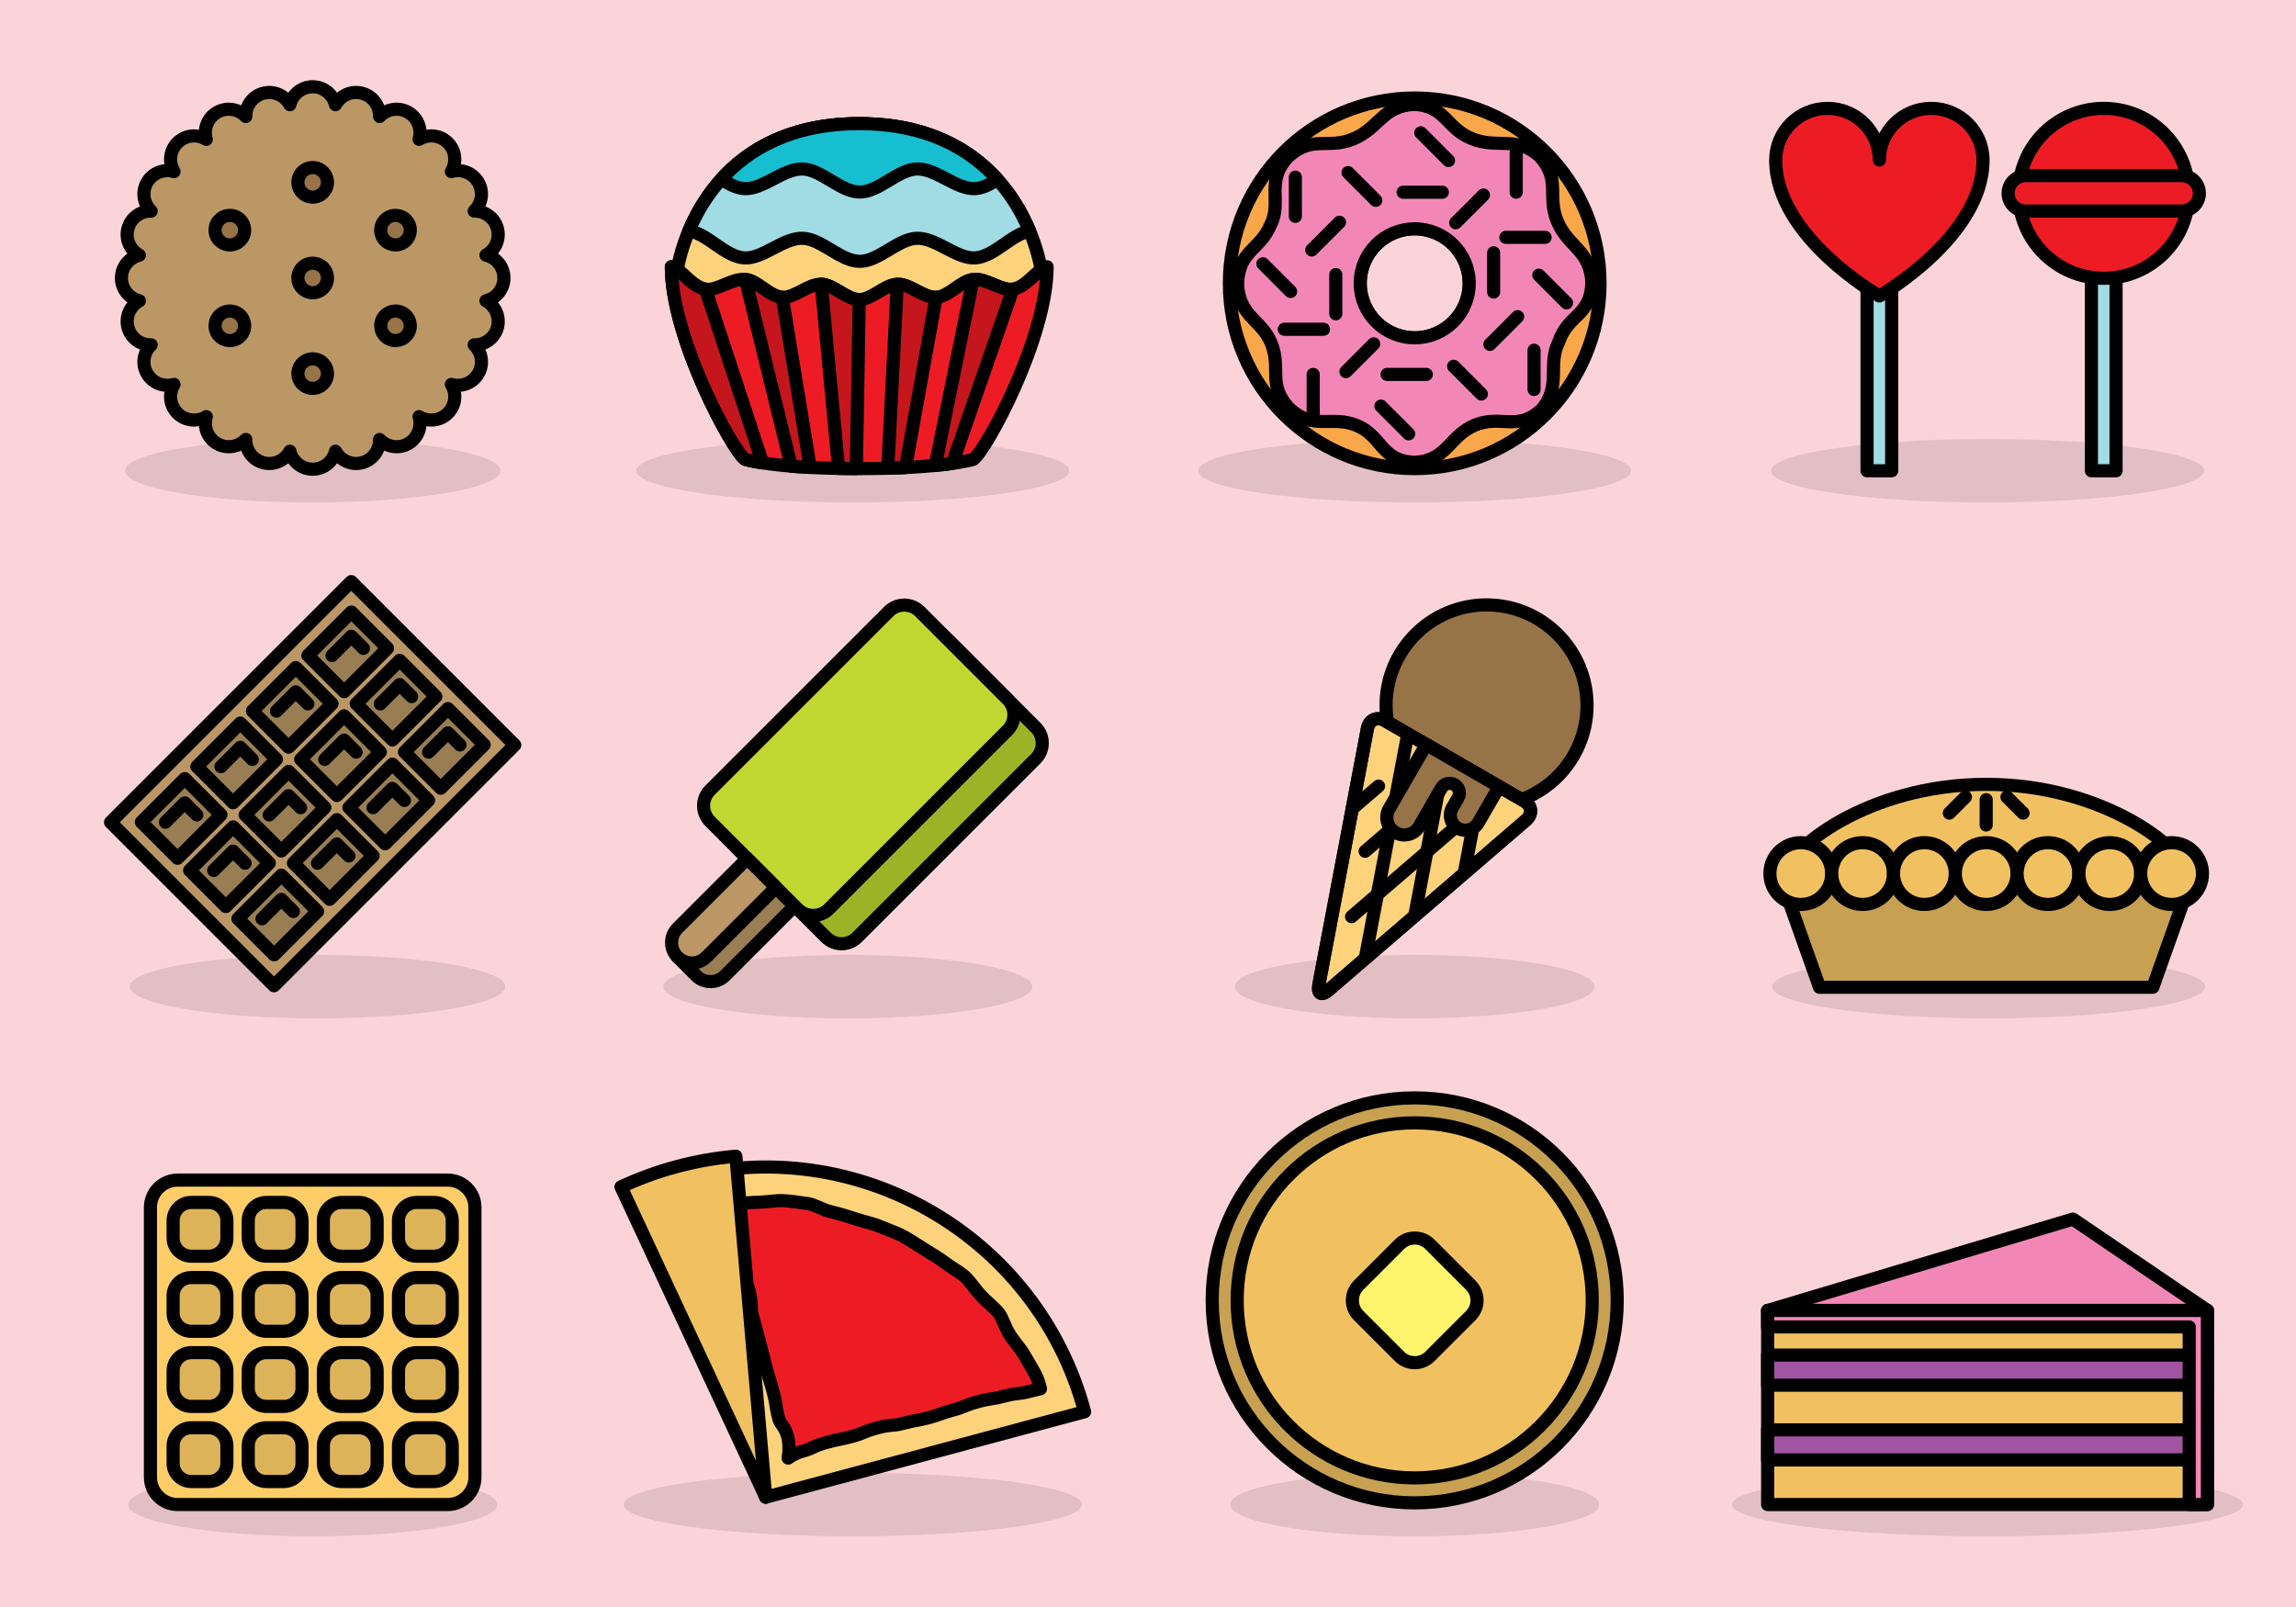 <?xml version="1.0" encoding="utf-8"?>
<!-- Generator: Adobe Illustrator 15.0.0, SVG Export Plug-In . SVG Version: 6.00 Build 0)  -->
<!DOCTYPE svg PUBLIC "-//W3C//DTD SVG 1.0//EN" "http://www.w3.org/TR/2001/REC-SVG-20010904/DTD/svg10.dtd">
<svg version="1.0" xmlns="http://www.w3.org/2000/svg" xmlns:xlink="http://www.w3.org/1999/xlink" x="0px" y="0px" width="1400px"
	 height="980px" viewBox="0 0 1400 980" enable-background="new 0 0 1400 980" xml:space="preserve">
<g id="background">
	<rect fill="#FBD4DA" width="1400" height="980"/>
</g>
<g id="icons">
	<g>
		<ellipse opacity="0.1" cx="520.005" cy="287.079" rx="132.013" ry="19.336"/>
		<g>
			<g>
				
					<path fill="#FFD27C" stroke="#000000" stroke-width="8" stroke-linecap="round" stroke-linejoin="round" stroke-miterlimit="10" d="
					M456.904,276.95l-43.905-112.434c0,0,12.024-89.113,110.921-89.113c98.893,0,110.916,89.113,110.916,89.113L591.499,276.95
					H456.904z"/>
				<g>
					
						<path fill="#ED1C24" stroke="#000000" stroke-width="8" stroke-linecap="round" stroke-linejoin="round" stroke-miterlimit="10" d="
						M593.484,280.128c7.905-5.646,44.986-73.977,44.986-117.445c-6.56,1.848-12.304,12.271-20.848,13.656
						c-7.164,1.162-16.11-6.791-24.304-5.949c-7.436,0.76-14.483,10.395-22.503,10.889c-7.594,0.471-15.805-8.202-23.707-7.971
						c-7.707,0.227-15.381,9.375-23.186,9.371c-7.805,0-15.478-9.145-23.186-9.371c-7.904-0.231-16.117,8.441-23.708,7.971
						c-8.021-0.494-15.072-10.129-22.506-10.889c-8.197-0.842-17.145,7.111-24.309,5.949c-8.545-1.385-14.291-11.809-20.854-13.656
						c0,43.469,37.083,111.799,44.989,117.445c0,0,17.756,5.648,69.566,5.648S593.484,280.128,593.484,280.128z"/>
					
						<path fill="#C4161C" stroke="#000000" stroke-width="8" stroke-linecap="round" stroke-linejoin="round" stroke-miterlimit="10" d="
						M409.362,162.683c0,43.469,37.083,111.799,44.989,117.445c0,0,3.141,0.998,10.63,2.156l-34.766-105.945
						C421.671,174.954,415.925,164.53,409.362,162.683z M454.524,170.39l27.923,113.889c3.485,0.287,7.339,0.551,11.582,0.775
						L477.03,181.278C469.009,180.784,461.958,171.149,454.524,170.39z M547.109,173.308l-5.766,112.24
						c3.841-0.107,7.435-0.248,10.791-0.41l18.682-103.859C563.223,181.749,555.012,173.076,547.109,173.308z M593.319,170.39
						l-23.028,113.449c4.064-0.398,7.522-0.82,10.434-1.236l36.898-106.264C610.459,177.501,601.513,169.548,593.319,170.39z
						 M511.338,285.659c3.431,0.066,7.037,0.107,10.834,0.117l1.752-103.098c-7.805,0-15.478-9.145-23.186-9.371L511.338,285.659z"
						/>
				</g>
				<g>
					
						<path fill="#A1DBE4" stroke="#000000" stroke-width="8" stroke-linecap="round" stroke-linejoin="round" stroke-miterlimit="10" d="
						M523.92,75.403c-65.528,0-92.914,39.119-103.938,65.523c0.024,0,0.046,0,0.066,0.002c11.161,1.145,21.744,15.605,33.783,16.35
						c11.401,0.709,23.731-12.314,35.595-11.969c11.572,0.34,23.091,14.072,34.808,14.072s23.237-13.732,34.808-14.072
						c11.863-0.35,24.188,12.674,35.587,11.967c11.85-0.732,22.291-14.744,33.258-16.275
						C616.884,114.599,589.506,75.403,523.92,75.403z"/>
					
						<path fill="#16BECF" stroke="#000000" stroke-width="8" stroke-linecap="round" stroke-linejoin="round" stroke-miterlimit="10" d="
						M523.92,75.403c-41.428,0-67.609,15.635-84.051,33.809c4.508,2.982,9.118,5.506,13.962,5.805
						c11.401,0.705,23.731-12.318,35.595-11.967c11.572,0.338,23.091,14.066,34.808,14.066
						c11.717,0.004,23.237-13.729,34.808-14.066c11.863-0.352,24.188,12.672,35.587,11.967c4.706-0.293,9.188-2.68,13.57-5.549
						C591.771,91.185,565.539,75.403,523.92,75.403z"/>
				</g>
			</g>
		</g>
	</g>
	<g>
		<ellipse opacity="0.1" cx="862.628" cy="287.079" rx="132.014" ry="19.336"/>
		<g>
			<g>
				<g>
					
						<path fill="#FAA74A" stroke="#000000" stroke-width="8" stroke-linecap="round" stroke-linejoin="round" stroke-miterlimit="10" d="
						M862.628,59.769c-62.408,0-113.004,50.596-113.004,113.006c0,62.412,50.596,113.002,113.004,113.002
						c62.412,0,113.004-50.59,113.004-113.002C975.632,110.364,925.04,59.769,862.628,59.769z M862.628,206.011
						c-18.354,0-33.236-14.881-33.236-33.236c0-18.357,14.883-33.239,33.236-33.239c18.354,0,33.236,14.882,33.236,33.239
						C895.864,191.13,880.982,206.011,862.628,206.011z"/>
					
						<path fill="#F287B7" stroke="#000000" stroke-width="8" stroke-linecap="round" stroke-linejoin="round" stroke-miterlimit="10" d="
						M949.568,134.91c-6.536-15.778,2.551-25.093-10.954-39.835c-14.429-12.514-25.747-4.129-41.371-10.602
						c-15.625-6.469-15.467-19.479-34.518-20.834c-19.975,0.879-21.711,14.539-37.495,21.08
						c-15.783,6.535-25.094-2.553-39.839,10.953c-14.094,15.082-3.475,27.326-10.603,41.373
						c-6.47,15.623-19.478,15.463-20.179,36.094c0.878,19.975,14.541,21.713,20.425,35.918c6.535,15.783-2.55,25.094,10.953,39.838
						c15.084,14.096,25.75,4.131,41.374,10.597c15.622,6.474,14.54,21.714,35.169,22.417c19.977-0.879,21.06-16.119,36.841-22.658
						c15.784-6.537,25.749,4.129,40.495-9.375c12.514-14.432,3.474-27.324,10.601-41.371c5.815-17.205,19.48-15.465,20.178-36.098
						C969.769,152.433,956.106,150.694,949.568,134.91z M862.628,206.011c-18.354,0-33.236-14.881-33.236-33.236
						c0-18.357,14.883-33.239,33.236-33.239c18.354,0,33.236,14.882,33.236,33.239C895.864,191.13,880.982,206.011,862.628,206.011z
						"/>
				</g>
				<g>
					<g>
						
							<line fill="#FAA74A" stroke="#000000" stroke-width="8" stroke-linecap="round" stroke-linejoin="round" stroke-miterlimit="10" x1="855.548" y1="117.218" x2="879.471" y2="117.218"/>
						
							<line fill="#FAA74A" stroke="#000000" stroke-width="8" stroke-linecap="round" stroke-linejoin="round" stroke-miterlimit="10" x1="935.402" y1="213.587" x2="935.402" y2="237.515"/>
						
							<line fill="#FAA74A" stroke="#000000" stroke-width="8" stroke-linecap="round" stroke-linejoin="round" stroke-miterlimit="10" x1="910.749" y1="154.169" x2="910.749" y2="178.089"/>
						
							<line fill="#FAA74A" stroke="#000000" stroke-width="8" stroke-linecap="round" stroke-linejoin="round" stroke-miterlimit="10" x1="924.522" y1="93.29" x2="924.522" y2="117.218"/>
						
							<line fill="#FAA74A" stroke="#000000" stroke-width="8" stroke-linecap="round" stroke-linejoin="round" stroke-miterlimit="10" x1="942.144" y1="144.753" x2="918.218" y2="144.753"/>
						
							<line fill="#FAA74A" stroke="#000000" stroke-width="8" stroke-linecap="round" stroke-linejoin="round" stroke-miterlimit="10" x1="903.276" y1="240.294" x2="886.358" y2="223.378"/>
						
							<line fill="#FAA74A" stroke="#000000" stroke-width="8" stroke-linecap="round" stroke-linejoin="round" stroke-miterlimit="10" x1="887.637" y1="135.837" x2="904.553" y2="118.919"/>
						
							<line fill="#FAA74A" stroke="#000000" stroke-width="8" stroke-linecap="round" stroke-linejoin="round" stroke-miterlimit="10" x1="816.774" y1="135.53" x2="799.858" y2="152.444"/>
						
							<line fill="#FAA74A" stroke="#000000" stroke-width="8" stroke-linecap="round" stroke-linejoin="round" stroke-miterlimit="10" x1="938.296" y1="167.786" x2="955.212" y2="184.7"/>
						
							<line fill="#FAA74A" stroke="#000000" stroke-width="8" stroke-linecap="round" stroke-linejoin="round" stroke-miterlimit="10" x1="866.322" y1="80.981" x2="883.239" y2="97.899"/>
					</g>
				</g>
			</g>
			<g>
				<g>
					<g>
						
							<line fill="#FAA74A" stroke="#000000" stroke-width="8" stroke-linecap="round" stroke-linejoin="round" stroke-miterlimit="10" x1="869.708" y1="228.325" x2="845.784" y2="228.325"/>
						
							<line fill="#FAA74A" stroke="#000000" stroke-width="8" stroke-linecap="round" stroke-linejoin="round" stroke-miterlimit="10" x1="789.854" y1="131.956" x2="789.854" y2="108.03"/>
						
							<line fill="#FAA74A" stroke="#000000" stroke-width="8" stroke-linecap="round" stroke-linejoin="round" stroke-miterlimit="10" x1="814.506" y1="191.376" x2="814.506" y2="167.454"/>
						
							<line fill="#FAA74A" stroke="#000000" stroke-width="8" stroke-linecap="round" stroke-linejoin="round" stroke-miterlimit="10" x1="800.734" y1="252.253" x2="800.734" y2="228.325"/>
						
							<line fill="#FAA74A" stroke="#000000" stroke-width="8" stroke-linecap="round" stroke-linejoin="round" stroke-miterlimit="10" x1="783.112" y1="200.792" x2="807.037" y2="200.792"/>
						
							<line fill="#FAA74A" stroke="#000000" stroke-width="8" stroke-linecap="round" stroke-linejoin="round" stroke-miterlimit="10" x1="821.979" y1="105.251" x2="838.897" y2="122.167"/>
						
							<line fill="#FAA74A" stroke="#000000" stroke-width="8" stroke-linecap="round" stroke-linejoin="round" stroke-miterlimit="10" x1="837.619" y1="209.708" x2="820.703" y2="226.626"/>
						
							<line fill="#FAA74A" stroke="#000000" stroke-width="8" stroke-linecap="round" stroke-linejoin="round" stroke-miterlimit="10" x1="908.482" y1="210.015" x2="925.398" y2="193.099"/>
						
							<line fill="#FAA74A" stroke="#000000" stroke-width="8" stroke-linecap="round" stroke-linejoin="round" stroke-miterlimit="10" x1="786.96" y1="177.759" x2="770.044" y2="160.843"/>
						
							<line fill="#FAA74A" stroke="#000000" stroke-width="8" stroke-linecap="round" stroke-linejoin="round" stroke-miterlimit="10" x1="858.935" y1="264.563" x2="842.018" y2="247.646"/>
					</g>
				</g>
			</g>
		</g>
	</g>
	<g>
		<ellipse opacity="0.1" cx="190.665" cy="287.078" rx="114.496" ry="19.336"/>
		<g>
			
				<path fill="#BA9765" stroke="#000000" stroke-width="8" stroke-linecap="round" stroke-linejoin="round" stroke-miterlimit="10" d="
				M296.336,183.428c6.275-1.535,10.945-7.16,10.941-13.911c0.004-6.745-4.664-12.372-10.941-13.913
				c5.662-3.107,8.718-9.749,6.966-16.27c-1.739-6.518-7.708-10.743-14.171-10.604c4.67-4.47,5.9-11.675,2.521-17.521
				c-3.369-5.844-10.227-8.381-16.432-6.576c3.351-5.525,2.674-12.803-2.102-17.574c-4.765-4.773-12.048-5.45-17.572-2.101
				c1.805-6.202-0.731-13.058-6.578-16.431c-5.842-3.377-13.051-2.146-17.52,2.521c0.141-6.46-4.084-12.425-10.607-14.169
				c-6.516-1.752-13.162,1.305-16.271,6.971c-1.537-6.273-7.16-10.945-13.91-10.945c-6.748,0-12.371,4.673-13.908,10.947
				c-3.114-5.662-9.752-8.721-16.271-6.975c-6.52,1.748-10.742,7.717-10.607,14.177c-4.47-4.664-11.672-5.899-17.52-2.526
				c-5.848,3.376-8.379,10.234-6.574,16.438c-5.523-3.348-12.801-2.676-17.576,2.097c-4.775,4.773-5.447,12.052-2.096,17.579
				c-6.201-1.807-13.061,0.726-16.438,6.573c-3.377,5.849-2.143,13.052,2.527,17.522c-6.457-0.14-12.426,4.08-14.176,10.604
				c-1.748,6.521,1.309,13.162,6.977,16.271c-6.275,1.535-10.947,7.156-10.947,13.911c-0.004,6.752,4.67,12.374,10.947,13.911
				c-5.662,3.108-8.723,9.746-6.973,16.27c1.742,6.522,7.711,10.745,14.174,10.605c-4.666,4.469-5.902,11.672-2.523,17.521
				c3.371,5.848,10.23,8.379,16.438,6.573c-3.352,5.522-2.68,12.802,2.094,17.577c4.771,4.774,12.051,5.447,17.578,2.096
				c-1.809,6.201,0.725,13.06,6.572,16.438c5.847,3.377,13.053,2.142,17.521-2.527c-0.141,6.459,4.082,12.426,10.604,14.177
				c6.523,1.749,13.166-1.31,16.275-6.978c1.531,6.275,7.154,10.948,13.908,10.951c6.75,0.002,12.373-4.672,13.91-10.949
				c3.109,5.664,9.75,8.721,16.271,6.975c6.52-1.745,10.744-7.715,10.607-14.176c4.466,4.666,11.672,5.898,17.52,2.523
				c5.848-3.371,8.379-10.229,6.578-16.434c5.519,3.349,12.799,2.674,17.572-2.099c4.775-4.769,5.449-12.052,2.1-17.577
				c6.201,1.809,13.059-0.728,16.434-6.575c3.373-5.841,2.143-13.05-2.521-17.521c6.457,0.142,12.424-4.083,14.17-10.604
				C305.054,193.184,302.002,186.539,296.336,183.428z"/>
			
				<path fill="#977348" stroke="#000000" stroke-width="8" stroke-linecap="round" stroke-linejoin="round" stroke-miterlimit="10" d="
				M199.674,111.197c0,4.979-4.037,9.014-9.014,9.014c-4.975,0-9.012-4.035-9.012-9.014c0-4.977,4.037-9.013,9.012-9.013
				C195.637,102.185,199.674,106.221,199.674,111.197z"/>
			
				<circle fill="#977348" stroke="#000000" stroke-width="8" stroke-linecap="round" stroke-linejoin="round" stroke-miterlimit="10" cx="140.153" cy="140.358" r="9.013"/>
			
				<path fill="#977348" stroke="#000000" stroke-width="8" stroke-linecap="round" stroke-linejoin="round" stroke-miterlimit="10" d="
				M135.647,190.876c4.311-2.489,9.822-1.013,12.312,3.296c2.486,4.314,1.014,9.826-3.301,12.316
				c-4.311,2.488-9.818,1.008-12.311-3.301C129.858,198.877,131.336,193.364,135.647,190.876z"/>
			
				<path fill="#977348" stroke="#000000" stroke-width="8" stroke-linecap="round" stroke-linejoin="round" stroke-miterlimit="10" d="
				M181.651,227.843c-0.002-4.978,4.035-9.013,9.01-9.018c4.977,0.006,9.018,4.037,9.018,9.018c0,4.978-4.041,9.009-9.018,9.012
				C185.686,236.855,181.649,232.82,181.651,227.843z"/>
			
				<path fill="#977348" stroke="#000000" stroke-width="8" stroke-linecap="round" stroke-linejoin="round" stroke-miterlimit="10" d="
				M236.667,206.484c-4.312-2.486-5.789-8-3.305-12.312c2.492-4.306,8.004-5.788,12.318-3.299c4.311,2.49,5.779,8.004,3.295,12.314
				C246.488,207.498,240.977,208.977,236.667,206.484z"/>
			
				<path fill="#977348" stroke="#000000" stroke-width="8" stroke-linecap="round" stroke-linejoin="round" stroke-miterlimit="10" d="
				M245.676,148.162c-4.307,2.489-9.822,1.013-12.314-3.297c-2.484-4.309-1.012-9.826,3.301-12.315s9.82-1.004,12.312,3.304
				C251.465,140.16,249.991,145.674,245.676,148.162z"/>
			
				<path fill="#977348" stroke="#000000" stroke-width="8" stroke-linecap="round" stroke-linejoin="round" stroke-miterlimit="10" d="
				M199.674,169.52c0,4.978-4.037,9.014-9.014,9.014c-4.975,0-9.012-4.036-9.012-9.014s4.037-9.014,9.012-9.014
				C195.637,160.506,199.674,164.542,199.674,169.52z"/>
		</g>
	</g>
	<g>
		<ellipse opacity="0.1" cx="862.628" cy="601.684" rx="109.718" ry="19.336"/>
		<g>
			
				<circle fill="#977348" stroke="#000000" stroke-width="8" stroke-linecap="round" stroke-linejoin="round" stroke-miterlimit="10" cx="906.437" cy="430.153" r="61.275"/>
			<g>
				<path fill="#FFD27C" d="M810.005,603.898c-4.242,3.652-6.859,2.141-5.817-3.358l29.587-156.147
					c1.042-5.499,5.86-7.709,10.707-4.911l84.855,48.991c4.847,2.798,5.342,8.077,1.102,11.728L810.005,603.898z"/>
				
					<path fill="none" stroke="#000000" stroke-width="8" stroke-linecap="round" stroke-linejoin="round" stroke-miterlimit="10" d="
					M810.005,603.898c-4.242,3.652-6.859,2.141-5.817-3.358l29.587-156.147c1.042-5.499,5.86-7.709,10.707-4.911l84.855,48.991
					c4.847,2.798,5.342,8.077,1.102,11.728L810.005,603.898z"/>
			</g>
			<g>
				
					<line fill="none" stroke="#000000" stroke-width="8" stroke-linecap="round" stroke-linejoin="round" stroke-miterlimit="10" x1="832.462" y1="584.556" x2="858.425" y2="447.535"/>
			</g>
			<g>
				
					<line fill="none" stroke="#000000" stroke-width="8" stroke-linecap="round" stroke-linejoin="round" stroke-miterlimit="10" x1="862.628" y1="558.584" x2="881.181" y2="460.675"/>
			</g>
			<g>
				
					<line fill="none" stroke="#000000" stroke-width="8" stroke-linecap="round" stroke-linejoin="round" stroke-miterlimit="10" x1="892.795" y1="532.617" x2="903.938" y2="473.811"/>
			</g>
			<g>
				
					<path fill="none" stroke="#000000" stroke-width="8" stroke-linecap="round" stroke-linejoin="round" stroke-miterlimit="10" d="
					M804.188,600.54c-1.042,5.499,1.576,7.011,5.817,3.358l120.434-103.697c4.241-3.651,3.746-8.93-1.102-11.728l-84.855-48.991
					c-4.847-2.798-9.666-0.588-10.707,4.911L804.188,600.54z"/>
			</g>
			<g>
				
					<line fill="none" stroke="#000000" stroke-width="8" stroke-linecap="round" stroke-linejoin="round" stroke-miterlimit="10" x1="824.122" y1="559.009" x2="885.435" y2="506.218"/>
			</g>
			<g>
				
					<line fill="none" stroke="#000000" stroke-width="8" stroke-linecap="round" stroke-linejoin="round" stroke-miterlimit="10" x1="832.412" y1="519.141" x2="858.163" y2="496.968"/>
			</g>
			<g>
				
					<line fill="none" stroke="#000000" stroke-width="8" stroke-linecap="round" stroke-linejoin="round" stroke-miterlimit="10" x1="824.524" y1="493.2" x2="840.573" y2="479.381"/>
			</g>
			
				<path fill="#977348" stroke="#000000" stroke-width="8" stroke-linecap="round" stroke-linejoin="round" stroke-miterlimit="10" d="
				M914.125,479.691l-12.729,22.048c-2.522,4.367-8.106,5.865-12.475,3.342c-4.368-2.521-5.864-8.106-3.342-12.475l3.503-6.067
				c1.628-2.819,0.663-6.425-2.158-8.053c-2.82-1.628-6.425-0.662-8.053,2.157l-13.405,23.218c-2.937,5.086-9.441,6.83-14.527,3.893
				c-5.086-2.937-6.829-9.441-3.893-14.528l22.631-39.198L914.125,479.691z"/>
		</g>
	</g>
	<g>
		<ellipse opacity="0.1" cx="193.609" cy="601.685" rx="114.496" ry="19.335"/>
		<g>
			
				<rect x="120.168" y="374.026" transform="matrix(-0.707 -0.707 0.707 -0.707 -12.397 950.536)" fill="#BA9765" stroke="#000000" stroke-width="8" stroke-linecap="round" stroke-linejoin="round" stroke-miterlimit="10" width="140.993" height="207.619"/>
			
				<rect x="196.397" y="378.858" transform="matrix(0.707 0.707 -0.707 0.707 343.241 -33.462)" fill="#9A7E53" stroke="#000000" stroke-width="8" stroke-linecap="round" stroke-linejoin="round" stroke-miterlimit="10" width="31.231" height="37.477"/>
			
				<rect x="225.842" y="408.303" transform="matrix(0.707 0.707 -0.707 0.707 372.691 -45.657)" fill="#9A7E53" stroke="#000000" stroke-width="8" stroke-linecap="round" stroke-linejoin="round" stroke-miterlimit="10" width="31.231" height="37.478"/>
			
				<rect x="255.287" y="437.747" transform="matrix(0.707 0.707 -0.707 0.707 402.13 -57.855)" fill="#9A7E53" stroke="#000000" stroke-width="8" stroke-linecap="round" stroke-linejoin="round" stroke-miterlimit="10" width="31.231" height="37.479"/>
			
				<rect x="162.534" y="412.721" transform="matrix(0.707 0.707 -0.707 0.707 357.262 0.399)" fill="#9A7E53" stroke="#000000" stroke-width="8" stroke-linecap="round" stroke-linejoin="round" stroke-miterlimit="10" width="31.232" height="37.478"/>
			
				<rect x="191.979" y="442.167" transform="matrix(0.707 0.707 -0.707 0.707 386.713 -11.796)" fill="#9A7E53" stroke="#000000" stroke-width="8" stroke-linecap="round" stroke-linejoin="round" stroke-miterlimit="10" width="31.231" height="37.477"/>
			
				<rect x="221.425" y="471.611" transform="matrix(0.707 0.707 -0.707 0.707 416.14 -23.998)" fill="#9A7E53" stroke="#000000" stroke-width="8" stroke-linecap="round" stroke-linejoin="round" stroke-miterlimit="10" width="31.231" height="37.478"/>
			
				<rect x="128.673" y="446.583" transform="matrix(0.707 0.707 -0.707 0.707 371.293 34.262)" fill="#9A7E53" stroke="#000000" stroke-width="8" stroke-linecap="round" stroke-linejoin="round" stroke-miterlimit="10" width="31.231" height="37.477"/>
			
				<rect x="158.118" y="476.029" transform="matrix(0.707 0.707 -0.707 0.707 400.744 22.068)" fill="#9A7E53" stroke="#000000" stroke-width="8" stroke-linecap="round" stroke-linejoin="round" stroke-miterlimit="10" width="31.231" height="37.477"/>
			
				<rect x="187.563" y="505.473" transform="matrix(0.707 0.707 -0.707 0.707 430.172 9.864)" fill="#9A7E53" stroke="#000000" stroke-width="8" stroke-linecap="round" stroke-linejoin="round" stroke-miterlimit="10" width="31.231" height="37.478"/>
			
				<rect x="94.811" y="480.445" transform="matrix(0.707 0.707 -0.707 0.707 385.319 68.124)" fill="#9A7E53" stroke="#000000" stroke-width="8" stroke-linecap="round" stroke-linejoin="round" stroke-miterlimit="10" width="31.231" height="37.477"/>
			
				<rect x="124.256" y="509.89" transform="matrix(0.707 0.707 -0.707 0.707 414.769 55.931)" fill="#9A7E53" stroke="#000000" stroke-width="8" stroke-linecap="round" stroke-linejoin="round" stroke-miterlimit="10" width="31.231" height="37.477"/>
			
				<rect x="153.701" y="539.335" transform="matrix(0.707 0.707 -0.707 0.707 444.209 43.731)" fill="#9A7E53" stroke="#000000" stroke-width="8" stroke-linecap="round" stroke-linejoin="round" stroke-miterlimit="10" width="31.231" height="37.477"/>
			<g>
				<g>
					
						<polyline fill="none" stroke="#000000" stroke-width="8" stroke-linecap="round" stroke-linejoin="round" stroke-miterlimit="10" points="
						202.442,399.805 214.221,388.028 221.582,395.389 					"/>
				</g>
				<g>
					
						<polyline fill="none" stroke="#000000" stroke-width="8" stroke-linecap="round" stroke-linejoin="round" stroke-miterlimit="10" points="
						231.888,429.25 243.666,417.473 251.027,424.834 					"/>
				</g>
				<g>
					
						<polyline fill="none" stroke="#000000" stroke-width="8" stroke-linecap="round" stroke-linejoin="round" stroke-miterlimit="10" points="
						261.333,458.696 273.111,446.918 280.472,454.28 					"/>
				</g>
				<g>
					
						<polyline fill="none" stroke="#000000" stroke-width="8" stroke-linecap="round" stroke-linejoin="round" stroke-miterlimit="10" points="
						168.581,433.668 180.358,421.889 187.72,429.25 					"/>
				</g>
				<g>
					
						<polyline fill="none" stroke="#000000" stroke-width="8" stroke-linecap="round" stroke-linejoin="round" stroke-miterlimit="10" points="
						198.026,463.114 209.804,451.336 217.165,458.697 					"/>
				</g>
				<g>
					
						<polyline fill="none" stroke="#000000" stroke-width="8" stroke-linecap="round" stroke-linejoin="round" stroke-miterlimit="10" points="
						227.471,492.559 239.249,480.78 246.61,488.141 					"/>
				</g>
				<g>
					
						<polyline fill="none" stroke="#000000" stroke-width="8" stroke-linecap="round" stroke-linejoin="round" stroke-miterlimit="10" points="
						134.719,467.53 146.497,455.752 153.857,463.114 					"/>
				</g>
				<g>
					
						<polyline fill="none" stroke="#000000" stroke-width="8" stroke-linecap="round" stroke-linejoin="round" stroke-miterlimit="10" points="
						164.164,496.975 175.942,485.198 183.303,492.559 					"/>
				</g>
				<g>
					
						<polyline fill="none" stroke="#000000" stroke-width="8" stroke-linecap="round" stroke-linejoin="round" stroke-miterlimit="10" points="
						193.608,526.42 205.387,514.642 212.748,522.002 					"/>
				</g>
				<g>
					
						<polyline fill="none" stroke="#000000" stroke-width="8" stroke-linecap="round" stroke-linejoin="round" stroke-miterlimit="10" points="
						100.856,501.391 112.634,489.614 119.996,496.975 					"/>
				</g>
				<g>
					
						<polyline fill="none" stroke="#000000" stroke-width="8" stroke-linecap="round" stroke-linejoin="round" stroke-miterlimit="10" points="
						130.302,530.836 142.08,519.059 149.441,526.42 					"/>
				</g>
				<g>
					
						<polyline fill="none" stroke="#000000" stroke-width="8" stroke-linecap="round" stroke-linejoin="round" stroke-miterlimit="10" points="
						159.747,560.282 171.524,548.503 178.886,555.865 					"/>
				</g>
			</g>
		</g>
	</g>
	<g>
		<ellipse opacity="0.1" cx="520.005" cy="917.516" rx="139.684" ry="19.336"/>
		<g>
			
				<path fill="#FFD27C" stroke="#000000" stroke-width="8" stroke-linecap="round" stroke-linejoin="round" stroke-miterlimit="10" d="
				M414.795,718.583l52.104,194.452l194.452-52.104C632.574,753.539,522.188,689.806,414.795,718.583z"/>
			
				<path fill="#ED1C24" stroke="#000000" stroke-width="8" stroke-linecap="round" stroke-linejoin="round" stroke-miterlimit="10" d="
				M442.219,734.992c0.861,1.547,1.712,3.473,2.367,5.918c1.067,3.98,1.542,6.021,2.001,7.996c0.446,1.922,0.868,3.736,1.86,7.439
				c1.425,5.314,1.131,8.632,0.915,11.053c-0.154,1.739-0.239,2.697,0.395,5.064c0.627,2.34,1.148,3.072,2.188,4.53
				c1.419,1.993,3.363,4.726,4.795,10.067c1.303,4.859,1.354,7.717,1.397,10.012c0.033,1.766,0.057,3.043,0.813,5.867
				c1.021,3.809,1.546,5.707,2.071,7.607c0.535,1.934,1.07,3.867,2.109,7.744c1.057,3.943,1.544,5.961,2.017,7.912
				c0.468,1.936,0.909,3.764,1.911,7.503c0.986,3.681,1.535,5.448,2.116,7.321c0.604,1.949,1.229,3.963,2.302,7.967
				c1.16,4.328,1.508,6.696,1.813,8.785c0.273,1.861,0.51,3.469,1.409,6.826c0.523,1.955,1.081,2.758,2.004,4.088
				c2.129,3.068,4.062,6.352,4.331,12.75c0.134,3.207-0.177,5.792-0.444,7.75c1.938-1.33,4.72-3.1,8.661-4.156
				c3.121-0.836,4.438-1.447,6.105-2.222c2.034-0.944,4.34-2.013,8.903-3.235c4.084-1.096,6.193-1.529,8.233-1.95
				c1.879-0.388,3.654-0.753,7.252-1.718c3.299-0.883,4.775-1.494,6.486-2.201c1.981-0.818,4.226-1.746,8.61-2.922
				c4.583-1.227,7.128-1.442,9.374-1.633c1.822-0.152,3.262-0.273,6.362-1.105c4.209-1.127,6.498-1.529,8.517-1.883
				c1.909-0.335,3.559-0.625,7.033-1.557c3.493-0.936,5.152-1.531,6.908-2.164c1.92-0.69,4.095-1.473,8.283-2.596
				c3.321-0.889,4.811-1.496,6.535-2.198c1.975-0.805,4.213-1.716,8.576-2.886c4.308-1.154,6.662-1.512,8.739-1.826
				c1.869-0.283,3.483-0.527,6.861-1.434c4.461-1.194,6.921-1.476,9.093-1.723c1.804-0.207,3.361-0.385,6.587-1.25
				c2.088-0.559,3.674-0.916,4.947-1.203c0.668-0.15,1.251-0.279,1.796-0.42c-0.642-2.479-1.223-4.647-2.136-6.725
				c-1.176-2.676-2.758-5.342-4.434-8.164c-0.981-1.654-1.996-3.363-2.961-5.134c-1.188-2.179-2.863-4.345-4.638-6.64
				c-1.387-1.795-2.82-3.649-4.173-5.693c-1.751-2.65-2.948-5.43-4.004-7.881c-0.977-2.268-1.898-4.41-2.982-5.78
				c-1.502-1.899-3.523-3.736-5.663-5.681c-1.725-1.566-3.506-3.186-5.224-5.016c-1.803-1.921-3.34-3.899-4.827-5.812
				c-1.724-2.218-3.352-4.312-5.056-5.846c-1.824-1.643-4.141-3.14-6.593-4.725c-1.938-1.254-3.943-2.549-5.919-4.047
				c-2.648-2.01-5.589-3.807-8.701-5.709c-1.355-0.828-2.711-1.656-4.05-2.506c-1.035-0.656-2.066-1.322-3.097-1.988
				c-3.368-2.174-6.55-4.227-9.825-5.94c-2.697-1.411-5.677-2.567-8.832-3.792c-1.677-0.651-3.411-1.324-5.152-2.057
				c-2.523-1.062-5.344-1.834-8.33-2.65c-1.977-0.542-4.021-1.102-6.106-1.779c-4.847-1.576-9.599-3.084-14.44-4.219
				c-3.059-0.715-5.812-1.898-8.243-2.941c-2.28-0.98-4.435-1.904-6.203-2.164l-0.53-0.078c-4.845-0.709-9.854-1.443-14.615-1.732
				c-2.419-0.146-5.149,0.128-8.041,0.418c-2.306,0.231-4.689,0.471-7.188,0.532c-5.065,0.124-10.397,0.71-15.102,1.228
				C445.741,734.57,443.999,734.769,442.219,734.992z"/>
			
				<path fill="#F1C161" stroke="#000000" stroke-width="8" stroke-linecap="round" stroke-linejoin="round" stroke-miterlimit="10" d="
				M378.66,723.796l88.242,189.238l-18.193-207.954C423.72,707.267,400.149,713.775,378.66,723.796z"/>
		</g>
	</g>
	<g>
		<ellipse opacity="0.1" cx="517.01" cy="601.685" rx="112.523" ry="19.335"/>
		<g>
			<g>
				
					<path fill="#9A7E53" stroke="#000000" stroke-width="8" stroke-linecap="round" stroke-linejoin="round" stroke-miterlimit="10" d="
					M424.509,577.431l42.49-42.49l17.555,17.555l-42.49,42.49c-4.848,4.847-12.707,4.847-17.555,0l-11.373-11.373L424.509,577.431z"
					/>
				<g>
					
						<path fill="#9CB227" stroke="#000000" stroke-width="8" stroke-linecap="round" stroke-linejoin="round" stroke-miterlimit="10" d="
						M522.636,571.625c-5.211,5.213-13.741,5.214-18.953,0l-53.493-53.493c-5.212-5.213-5.212-13.743-0.001-18.955l108.979-108.978
						c5.212-5.213,13.743-5.213,18.955,0l53.494,53.493c5.212,5.213,5.212,13.742,0,18.953L522.636,571.625z"/>
				</g>
				<g>
					
						<path fill="#BFD730" stroke="#000000" stroke-width="8" stroke-linecap="round" stroke-linejoin="round" stroke-miterlimit="10" d="
						M505.366,554.355c-5.212,5.211-13.74,5.211-18.953,0l-53.494-53.495c-5.212-5.211-5.212-13.742,0-18.953l108.979-108.979
						c5.212-5.212,13.742-5.212,18.954,0l53.494,53.494c5.212,5.212,5.211,13.741-0.001,18.954L505.366,554.355z"/>
				</g>
				
					<path fill="#BA9765" stroke="#000000" stroke-width="8" stroke-linecap="round" stroke-linejoin="round" stroke-miterlimit="10" d="
					M455.627,523.569l-42.49,42.49c-4.848,4.848-4.847,12.708,0,17.555c4.848,4.848,12.708,4.848,17.555,0l42.49-42.49
					L455.627,523.569z"/>
			</g>
		</g>
	</g>
	<g>
		<ellipse opacity="0.1" cx="190.665" cy="917.516" rx="112.523" ry="19.336"/>
		<g>
			
				<path fill="#FFCD67" stroke="#000000" stroke-width="8" stroke-linecap="round" stroke-linejoin="round" stroke-miterlimit="10" d="
				M272.997,719.662H108.333c-9.128,0-16.597,7.469-16.597,16.597V900.92c0,9.129,7.468,16.597,16.597,16.597h164.663
				c9.128,0,16.597-7.468,16.597-16.597V736.258C289.593,727.13,282.125,719.662,272.997,719.662z"/>
			<g>
				
					<path fill="#DDB35A" stroke="#000000" stroke-width="8" stroke-linecap="round" stroke-linejoin="round" stroke-miterlimit="10" d="
					M138.358,755.01c0,6.086-4.979,11.064-11.064,11.064h-10.662c-6.086,0-11.065-4.979-11.065-11.064v-10.661
					c0-6.086,4.979-11.064,11.065-11.064h10.662c6.085,0,11.064,4.979,11.064,11.064V755.01z"/>
				
					<path fill="#DDB35A" stroke="#000000" stroke-width="8" stroke-linecap="round" stroke-linejoin="round" stroke-miterlimit="10" d="
					M275.763,755.01c0,6.086-4.979,11.064-11.064,11.064h-10.662c-6.085,0-11.064-4.979-11.064-11.064v-10.661
					c0-6.086,4.979-11.064,11.064-11.064h10.662c6.085,0,11.064,4.979,11.064,11.064V755.01z"/>
				
					<path fill="#DDB35A" stroke="#000000" stroke-width="8" stroke-linecap="round" stroke-linejoin="round" stroke-miterlimit="10" d="
					M229.961,755.01c0,6.086-4.979,11.064-11.064,11.064h-10.662c-6.085,0-11.064-4.979-11.064-11.064v-10.661
					c0-6.086,4.979-11.064,11.064-11.064h10.662c6.085,0,11.064,4.979,11.064,11.064V755.01z"/>
				
					<path fill="#DDB35A" stroke="#000000" stroke-width="8" stroke-linecap="round" stroke-linejoin="round" stroke-miterlimit="10" d="
					M184.16,755.01c0,6.086-4.979,11.064-11.064,11.064h-10.661c-6.085,0-11.065-4.979-11.065-11.064v-10.661
					c0-6.086,4.979-11.064,11.065-11.064h10.661c6.085,0,11.064,4.979,11.064,11.064V755.01z"/>
			</g>
			<g>
				
					<path fill="#DDB35A" stroke="#000000" stroke-width="8" stroke-linecap="round" stroke-linejoin="round" stroke-miterlimit="10" d="
					M138.358,800.813c0,6.084-4.979,11.063-11.064,11.063h-10.662c-6.086,0-11.065-4.979-11.065-11.063v-10.662
					c0-6.086,4.979-11.064,11.065-11.064h10.662c6.085,0,11.064,4.979,11.064,11.064V800.813z"/>
				
					<path fill="#DDB35A" stroke="#000000" stroke-width="8" stroke-linecap="round" stroke-linejoin="round" stroke-miterlimit="10" d="
					M138.358,846.613c0,6.085-4.979,11.064-11.064,11.064h-10.662c-6.086,0-11.065-4.979-11.065-11.064v-10.662
					c0-6.086,4.979-11.064,11.065-11.064h10.662c6.085,0,11.064,4.979,11.064,11.064V846.613z"/>
				
					<path fill="#DDB35A" stroke="#000000" stroke-width="8" stroke-linecap="round" stroke-linejoin="round" stroke-miterlimit="10" d="
					M275.763,800.813c0,6.084-4.979,11.063-11.064,11.063h-10.662c-6.085,0-11.064-4.979-11.064-11.063v-10.662
					c0-6.086,4.979-11.064,11.064-11.064h10.662c6.085,0,11.064,4.979,11.064,11.064V800.813z"/>
				
					<path fill="#DDB35A" stroke="#000000" stroke-width="8" stroke-linecap="round" stroke-linejoin="round" stroke-miterlimit="10" d="
					M229.961,800.813c0,6.084-4.979,11.063-11.064,11.063h-10.662c-6.085,0-11.064-4.979-11.064-11.063v-10.662
					c0-6.086,4.979-11.064,11.064-11.064h10.662c6.085,0,11.064,4.979,11.064,11.064V800.813z"/>
				
					<path fill="#DDB35A" stroke="#000000" stroke-width="8" stroke-linecap="round" stroke-linejoin="round" stroke-miterlimit="10" d="
					M184.16,800.813c0,6.084-4.979,11.063-11.064,11.063h-10.661c-6.085,0-11.065-4.979-11.065-11.063v-10.662
					c0-6.086,4.979-11.064,11.065-11.064h10.661c6.085,0,11.064,4.979,11.064,11.064V800.813z"/>
			</g>
			<g>
				
					<path fill="#DDB35A" stroke="#000000" stroke-width="8" stroke-linecap="round" stroke-linejoin="round" stroke-miterlimit="10" d="
					M275.763,846.613c0,6.086-4.979,11.065-11.064,11.065h-10.662c-6.085,0-11.064-4.979-11.064-11.065v-10.661
					c0-6.086,4.979-11.065,11.064-11.065h10.662c6.085,0,11.064,4.979,11.064,11.065V846.613z"/>
				
					<path fill="#DDB35A" stroke="#000000" stroke-width="8" stroke-linecap="round" stroke-linejoin="round" stroke-miterlimit="10" d="
					M229.961,846.613c0,6.086-4.979,11.065-11.064,11.065h-10.662c-6.085,0-11.064-4.979-11.064-11.065v-10.661
					c0-6.086,4.979-11.065,11.064-11.065h10.662c6.085,0,11.064,4.979,11.064,11.065V846.613z"/>
				
					<path fill="#DDB35A" stroke="#000000" stroke-width="8" stroke-linecap="round" stroke-linejoin="round" stroke-miterlimit="10" d="
					M184.16,846.613c0,6.086-4.979,11.065-11.064,11.065h-10.661c-6.085,0-11.065-4.979-11.065-11.065v-10.661
					c0-6.086,4.979-11.065,11.065-11.065h10.661c6.085,0,11.064,4.979,11.064,11.065V846.613z"/>
			</g>
			<g>
				
					<path fill="#DDB35A" stroke="#000000" stroke-width="8" stroke-linecap="round" stroke-linejoin="round" stroke-miterlimit="10" d="
					M138.358,892.415c0,6.086-4.979,11.064-11.064,11.064h-10.662c-6.086,0-11.065-4.979-11.065-11.064v-10.662
					c0-6.085,4.979-11.064,11.065-11.064h10.662c6.085,0,11.064,4.979,11.064,11.064V892.415z"/>
				
					<path fill="#DDB35A" stroke="#000000" stroke-width="8" stroke-linecap="round" stroke-linejoin="round" stroke-miterlimit="10" d="
					M275.763,892.415c0,6.086-4.979,11.064-11.064,11.064h-10.662c-6.085,0-11.064-4.979-11.064-11.064v-10.662
					c0-6.085,4.979-11.064,11.064-11.064h10.662c6.085,0,11.064,4.979,11.064,11.064V892.415z"/>
				
					<path fill="#DDB35A" stroke="#000000" stroke-width="8" stroke-linecap="round" stroke-linejoin="round" stroke-miterlimit="10" d="
					M229.961,892.415c0,6.086-4.979,11.064-11.064,11.064h-10.662c-6.085,0-11.064-4.979-11.064-11.064v-10.662
					c0-6.085,4.979-11.064,11.064-11.064h10.662c6.085,0,11.064,4.979,11.064,11.064V892.415z"/>
				
					<path fill="#DDB35A" stroke="#000000" stroke-width="8" stroke-linecap="round" stroke-linejoin="round" stroke-miterlimit="10" d="
					M184.16,892.415c0,6.086-4.979,11.064-11.064,11.064h-10.661c-6.085,0-11.065-4.979-11.065-11.064v-10.662
					c0-6.085,4.979-11.064,11.065-11.064h10.661c6.085,0,11.064,4.979,11.064,11.064V892.415z"/>
			</g>
		</g>
	</g>
	<g>
		<ellipse opacity="0.1" cx="862.627" cy="917.517" rx="112.523" ry="19.335"/>
		<g>
			
				<circle fill="#C7A151" stroke="#000000" stroke-width="8" stroke-linecap="round" stroke-linejoin="round" stroke-miterlimit="10" cx="862.628" cy="793.007" r="123.487"/>
			
				<circle fill="#F1C161" stroke="#000000" stroke-width="8" stroke-linecap="round" stroke-linejoin="round" stroke-miterlimit="10" cx="862.628" cy="793.007" r="108.262"/>
			
				<path fill="#FFF56D" stroke="#000000" stroke-width="8" stroke-linecap="round" stroke-linejoin="round" stroke-miterlimit="10" d="
				M896.825,783.758c5.088,5.087,5.088,13.411,0,18.498l-24.949,24.95c-5.087,5.086-13.41,5.087-18.498,0l-24.949-24.95
				c-5.088-5.087-5.087-13.411,0-18.497l24.949-24.95c5.088-5.087,13.411-5.087,18.498-0.001L896.825,783.758z"/>
		</g>
	</g>
	<g>
		<ellipse opacity="0.1" cx="1211.906" cy="917.516" rx="155.798" ry="19.336"/>
		<g>
			
				<rect x="1077.83" y="799.167" fill="#F1C161" stroke="#000000" stroke-width="8" stroke-linecap="round" stroke-linejoin="round" stroke-miterlimit="10" width="268.154" height="118.352"/>
			
				<rect x="1077.83" y="826.371" fill="#A154A1" stroke="#000000" stroke-width="8" stroke-linecap="round" stroke-linejoin="round" stroke-miterlimit="10" width="268.154" height="18.371"/>
			
				<rect x="1077.83" y="871.947" fill="#A154A1" stroke="#000000" stroke-width="8" stroke-linecap="round" stroke-linejoin="round" stroke-miterlimit="10" width="268.154" height="18.367"/>
			
				<polygon fill="#F287B7" stroke="#000000" stroke-width="8" stroke-linecap="round" stroke-linejoin="round" stroke-miterlimit="10" points="
				1263.99,743.433 1077.83,799.167 1345.983,799.167 			"/>
			
				<polygon fill="#F287B7" stroke="#000000" stroke-width="8" stroke-linecap="round" stroke-linejoin="round" stroke-miterlimit="10" points="
				1077.83,799.167 1077.83,809.212 1334.888,809.212 1334.888,917.518 1345.983,917.518 1345.983,799.167 			"/>
		</g>
	</g>
	<g>
		<ellipse opacity="0.1" cx="1212.583" cy="601.685" rx="132.014" ry="19.336"/>
		<g>
			
				<polygon fill="#C7A151" stroke="#000000" stroke-width="8" stroke-linecap="round" stroke-linejoin="round" stroke-miterlimit="10" points="
				1312.705,602.073 1109.483,602.073 1084.822,532.721 1337.366,532.721 			"/>
			
				<path fill="#F1C161" stroke="#000000" stroke-width="8" stroke-linecap="round" stroke-linejoin="round" stroke-miterlimit="10" d="
				M1089.081,532.721c0-13.701,49.18-54.401,122.012-54.401c72.835,0,122.015,40.701,122.015,54.401H1089.081z"/>
			<g>
				
					<circle fill="#F1C161" stroke="#000000" stroke-width="8" stroke-linecap="round" stroke-linejoin="round" stroke-miterlimit="10" cx="1098.055" cy="532.719" r="18.839"/>
				
					<circle fill="#F1C161" stroke="#000000" stroke-width="8" stroke-linecap="round" stroke-linejoin="round" stroke-miterlimit="10" cx="1135.734" cy="532.719" r="18.841"/>
				
					<path fill="#F1C161" stroke="#000000" stroke-width="8" stroke-linecap="round" stroke-linejoin="round" stroke-miterlimit="10" d="
					M1192.255,532.719c0,10.407-8.434,18.84-18.842,18.84c-10.404,0-18.838-8.434-18.838-18.84c0-10.403,8.434-18.837,18.838-18.837
					C1183.821,513.881,1192.255,522.315,1192.255,532.719z"/>
				
					<circle fill="#F1C161" stroke="#000000" stroke-width="8" stroke-linecap="round" stroke-linejoin="round" stroke-miterlimit="10" cx="1211.094" cy="532.719" r="18.839"/>
				
					<circle fill="#F1C161" stroke="#000000" stroke-width="8" stroke-linecap="round" stroke-linejoin="round" stroke-miterlimit="10" cx="1248.773" cy="532.719" r="18.84"/>
				
					<circle fill="#F1C161" stroke="#000000" stroke-width="8" stroke-linecap="round" stroke-linejoin="round" stroke-miterlimit="10" cx="1286.453" cy="532.719" r="18.839"/>
				
					<circle fill="#F1C161" stroke="#000000" stroke-width="8" stroke-linecap="round" stroke-linejoin="round" stroke-miterlimit="10" cx="1324.132" cy="532.719" r="18.84"/>
			</g>
			
				<line fill="#F1C161" stroke="#000000" stroke-width="8" stroke-linecap="round" stroke-linejoin="round" stroke-miterlimit="10" x1="1211.093" y1="487.662" x2="1211.093" y2="503.113"/>
			
				<line fill="#F1C161" stroke="#000000" stroke-width="8" stroke-linecap="round" stroke-linejoin="round" stroke-miterlimit="10" x1="1223.75" y1="486.045" x2="1233.553" y2="495.85"/>
			
				<line fill="#F1C161" stroke="#000000" stroke-width="8" stroke-linecap="round" stroke-linejoin="round" stroke-miterlimit="10" x1="1198.436" y1="486.042" x2="1188.633" y2="495.854"/>
		</g>
	</g>
	<g>
		<ellipse opacity="0.1" cx="1211.906" cy="287.079" rx="132.014" ry="19.336"/>
		<g>
			<g>
				
					<rect x="1138.441" y="163.035" fill="#A1DBE4" stroke="#000000" stroke-width="8" stroke-linecap="round" stroke-linejoin="round" stroke-miterlimit="10" width="15.023" height="124.046"/>
				
					<path fill="#ED1C24" stroke="#000000" stroke-width="8" stroke-linecap="round" stroke-linejoin="round" stroke-miterlimit="10" d="
					M1209.161,97.692c0-17.455-14.149-31.605-31.606-31.605c-17.414,0-31.536,14.085-31.602,31.484
					c-0.067-17.399-14.189-31.484-31.603-31.484c-17.454,0-31.606,14.15-31.606,31.605c0,46.787,62.912,82.635,63.206,82.803
					C1145.95,180.495,1209.161,144.49,1209.161,97.692z"/>
			</g>
			<g>
				
					<rect x="1275.255" y="163.035" fill="#A1DBE4" stroke="#000000" stroke-width="8" stroke-linecap="round" stroke-linejoin="round" stroke-miterlimit="10" width="15.024" height="124.046"/>
				
					<circle fill="#ED1C24" stroke="#000000" stroke-width="8" stroke-linecap="round" stroke-linejoin="round" stroke-miterlimit="10" cx="1282.767" cy="117.898" r="51.812"/>
				
					<path fill="#ED1C24" stroke="#000000" stroke-width="8" stroke-linecap="round" stroke-linejoin="round" stroke-miterlimit="10" d="
					M1235.276,128.708c-5.97,0-10.81-4.839-10.81-10.809s4.839-10.809,10.81-10.809h94.983c5.97,0,10.809,4.839,10.809,10.809
					s-4.839,10.809-10.809,10.809H1235.276z"/>
			</g>
		</g>
	</g>
</g>
</svg>
